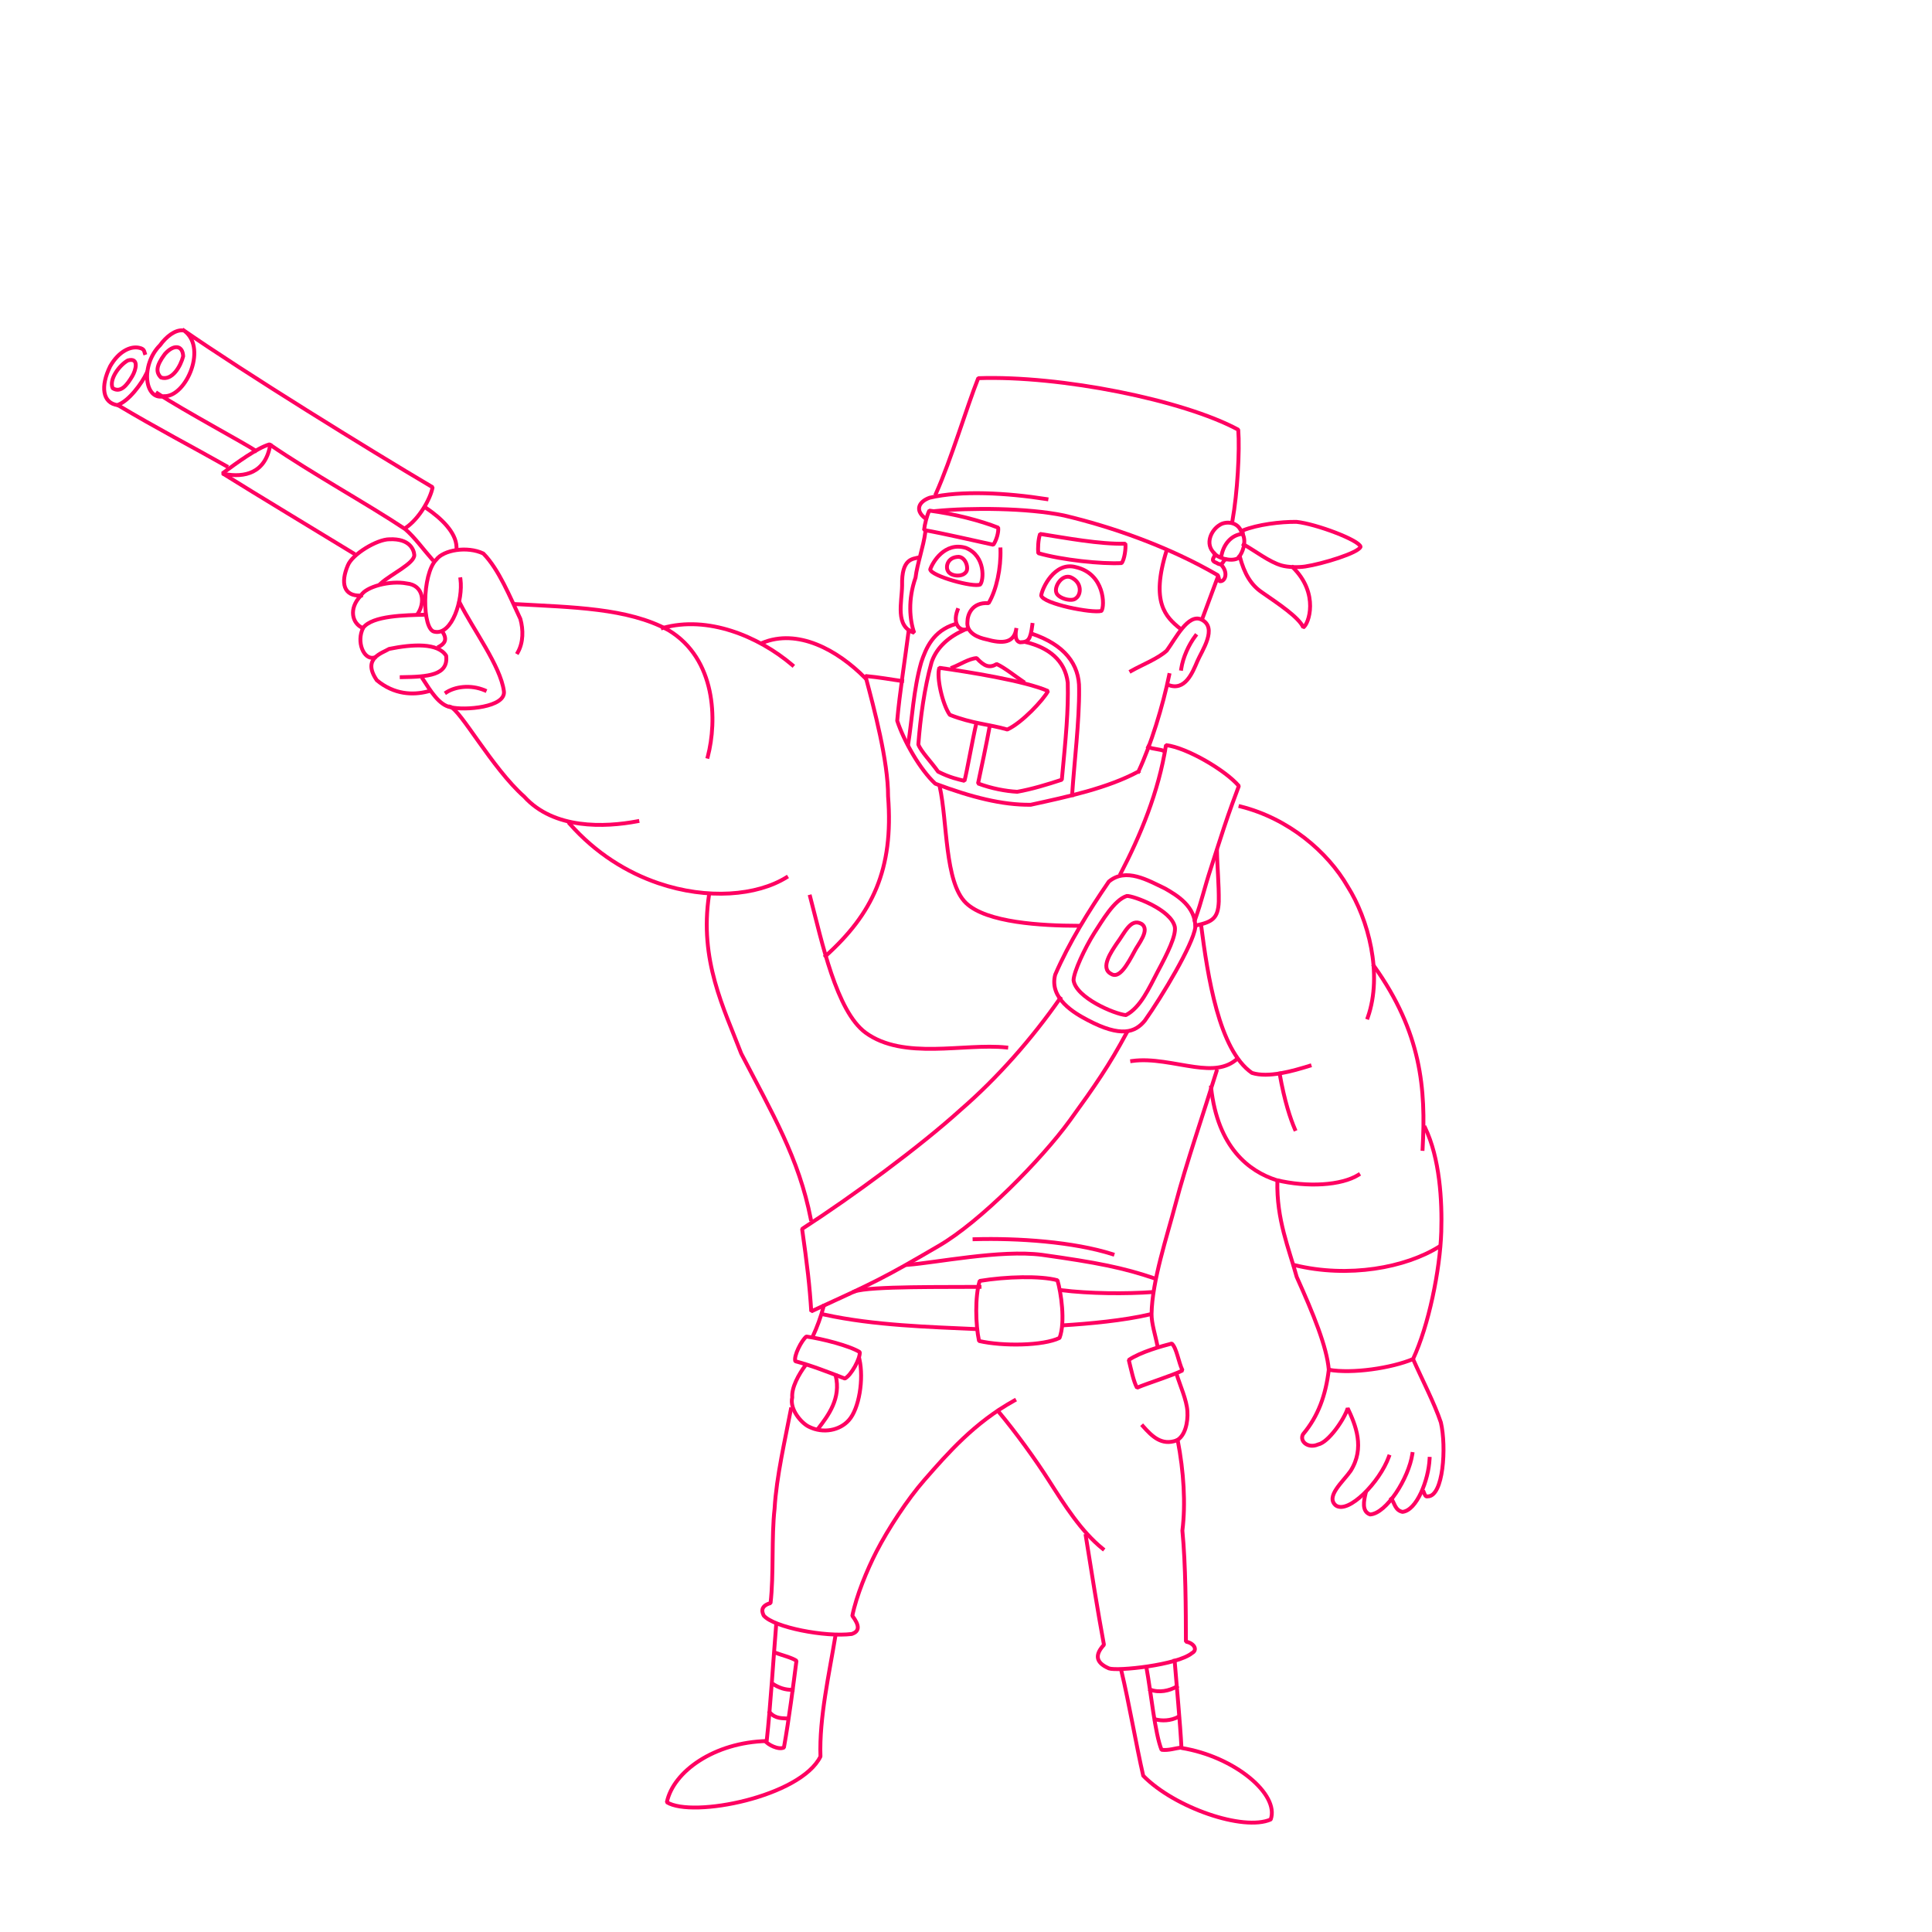 <?xml version="1.0" standalone="no"?>
<!DOCTYPE svg PUBLIC "-//W3C//DTD SVG 20010904//EN" "http://www.w3.org/TR/2001/REC-SVG-20010904/DTD/svg10.dtd">
<!-- Created using Krita: https://krita.org -->
<svg xmlns="http://www.w3.org/2000/svg" 
    xmlns:xlink="http://www.w3.org/1999/xlink"
    xmlns:krita="http://krita.org/namespaces/svg/krita"
    xmlns:sodipodi="http://sodipodi.sourceforge.net/DTD/sodipodi-0.dtd"
    width="675pt"
    height="675pt"
    viewBox="0 0 675 675">
<defs/>
<path id="shape0" transform="translate(232.988, 567.586)" fill="none" stroke="#ff0061" stroke-width="1.35" stroke-linecap="square" stroke-linejoin="bevel" d="M38.197 0C37.2 12.21 36.221 28.373 34.875 40.702C16.655 41.114 2.214 51.314 0 62.077C8.923 67.649 46.73 60.174 53.663 46.102C53.183 32.69 56.808 16.727 58.837 4.252" sodipodi:nodetypes="ccccc"/><path id="shape1" transform="translate(267.445, 577.37)" fill="none" stroke="#ff0061" stroke-width="1.35" stroke-linecap="square" stroke-linejoin="bevel" d="M3.262 0C5.529 0.859 9.183 1.741 10.819 2.864C9.789 10.838 8.235 23.208 6.444 33.172C4.512 34.143 0.673 32.063 0 30.945" sodipodi:nodetypes="cccc"/><path id="shape2" transform="translate(270, 588.319)" fill="none" stroke="#ff0061" stroke-width="1.35" stroke-linecap="square" stroke-linejoin="bevel" d="M0 0C2.228 1.401 4.241 2.087 6.919 2.081" sodipodi:nodetypes="cc"/><path id="shape3" transform="translate(268.931, 598.275)" fill="none" stroke="#ff0061" stroke-width="1.35" stroke-linecap="square" stroke-linejoin="bevel" d="M0 0C2.002 2.272 4.41 2.002 6.3 2.138" sodipodi:nodetypes="cc"/><path id="shape4" transform="translate(266.347, 489.309)" fill="none" stroke="#ff0061" stroke-width="1.35" stroke-linecap="square" stroke-linejoin="bevel" d="M88.046 0C74.005 7.812 64.838 18.373 56.624 27.763C50.716 34.517 43.945 44.826 39.839 52.821C36.583 59.161 32.827 68.271 31.44 75.216C33.856 78.415 34.172 80.615 31.215 81.572C21.97 82.726 4.072 79.271 0.503 75.16C0.126 74.349 -1.181 71.899 2.865 70.772C4.029 61.004 3.15 47.601 4.28 37.786C4.905 26.602 8.047 13.288 9.968 3.102" sodipodi:nodetypes="ccccccccc"/><path id="shape5" transform="translate(277.775, 466.956)" fill="none" stroke="#ff0061" stroke-width="1.35" stroke-linecap="square" stroke-linejoin="bevel" d="M3.95 0C2.324 1.269 -0.549 6.749 0.092 8.631C5.503 10.059 11.537 12.385 17.394 14.677C19.676 13.499 22.829 7.604 22.604 5.449C19.216 3.277 9.465 0.748 3.95 0Z" sodipodi:nodetypes="ccccc"/><path id="shape6" transform="translate(276.638, 474.891)" fill="none" stroke="#ff0061" stroke-width="1.35" stroke-linecap="square" stroke-linejoin="bevel" d="M23.625 0C25.186 6.896 23.539 17.275 19.923 21.299C16.847 24.799 11.045 26.112 5.962 23.567C3.35 22.316 -0.861 17.434 0.155 13.345C-0.132 9.891 2.371 5.297 4.888 1.969" sodipodi:nodetypes="ccccc"/><path id="shape7" transform="translate(285.891, 480.6)" fill="none" stroke="#ff0061" stroke-width="1.35" stroke-linecap="square" stroke-linejoin="bevel" d="M6.075 0C8.027 7.859 3.492 13.959 0 18.478" sodipodi:nodetypes="cc"/><path id="shape8" transform="translate(284.032, 456.376)" fill="none" stroke="#ff0061" stroke-width="1.35" stroke-linecap="square" stroke-linejoin="bevel" d="M0 10.381C1.317 7.609 2.845 3.514 3.739 0" sodipodi:nodetypes="cc"/><path id="shape9" transform="translate(288.128, 459.319)" fill="none" stroke="#ff0061" stroke-width="1.35" stroke-linecap="square" stroke-linejoin="bevel" d="M0 0C17.151 3.765 36.912 4.294 52.634 5.025" sodipodi:nodetypes="cc"/><path id="shape10" transform="translate(298.629, 449.606)" fill="none" stroke="#ff0061" stroke-width="1.35" stroke-linecap="square" stroke-linejoin="bevel" d="M0 1.599C5.14 -0.31 33 0.124 43.596 0" sodipodi:nodetypes="cc"/><path id="shape11" transform="translate(341.081, 446.226)" fill="none" stroke="#ff0061" stroke-width="1.35" stroke-linecap="square" stroke-linejoin="bevel" d="M0.975 22.281C9.394 24.205 23.46 23.96 29.1 21.212C31.223 15.658 29.589 5.139 28.369 1.075C22.458 -0.546 10.393 -0.222 1.2 1.3C-0.476 6.672 -0.249 16.608 0.975 22.281Z" sodipodi:nodetypes="ccccc"/><path id="shape12" transform="translate(370.82, 450.767)" fill="none" stroke="#ff0061" stroke-width="1.35" stroke-linecap="square" stroke-linejoin="bevel" d="M0 0C9.686 1.209 22.518 1.334 32.098 0.636" sodipodi:nodetypes="cc"/><path id="shape13" transform="translate(371.218, 459.239)" fill="none" stroke="#ff0061" stroke-width="1.35" stroke-linecap="square" stroke-linejoin="bevel" d="M0 3.818C9.207 3.263 21.43 2.125 30.428 0" sodipodi:nodetypes="cc"/><path id="shape14" transform="translate(402.327, 374.28)" fill="none" stroke="#ff0061" stroke-width="1.35" stroke-linecap="square" stroke-linejoin="bevel" d="M2.023 95.778C1.415 92.484 -0.053 88.066 0.001 84.776C0.191 73.246 5.366 57.835 8.355 46.47C12.062 32.371 18.401 13.941 22.706 0" sodipodi:nodetypes="cssc"/><path id="shape01" transform="translate(394.369, 469.406)" fill="none" stroke="#ff0061" stroke-width="1.35" stroke-linecap="square" stroke-linejoin="bevel" d="M0 5.737C0.891 9.328 1.656 13.211 2.869 15.441C6.816 13.761 15.263 11.18 18.788 9.394C17.414 6.71 16.747 1.513 15.019 0C11.594 0.89 4.07 2.949 0 5.737Z" sodipodi:nodetypes="ccccc"/><path id="shape111" transform="translate(399.319, 480.009)" fill="none" stroke="#ff0061" stroke-width="1.35" stroke-linecap="square" stroke-linejoin="bevel" d="M11.728 0C12.918 3.907 15.336 9.201 15.532 13.098C15.783 16.884 14.738 21.78 11.728 23.259C6.522 25.108 3.265 21.921 0 18.253" sodipodi:nodetypes="cccc"/><path id="shape21" transform="translate(379.35, 503.213)" fill="none" stroke="#ff0061" stroke-width="1.35" stroke-linecap="square" stroke-linejoin="bevel" d="M32.119 0C34.239 10.986 34.93 22.142 33.75 31.556C34.91 43.411 34.958 59.401 34.984 70.34C37.943 70.883 39.135 73.26 37.132 74.317C32.057 78.542 10.976 80.729 8.096 79.687C3.076 77.528 3.374 74.667 6.346 71.453C4.243 60.096 1.802 44.825 0 33.413" sodipodi:nodetypes="ccccccc"/><path id="shape31" transform="translate(348.638, 492.919)" fill="none" stroke="#ff0061" stroke-width="1.35" stroke-linecap="square" stroke-linejoin="bevel" d="M36.621 48.177C29.087 42.147 23.177 32.712 18.006 24.63C13.143 16.988 6.197 7.389 0 0" sodipodi:nodetypes="ccc"/><path id="shape41" transform="translate(391.781, 580.234)" fill="none" stroke="#ff0061" stroke-width="1.35" stroke-linecap="square" stroke-linejoin="bevel" d="M0 3.5C2.629 14.446 5.226 29.699 7.637 40.172C18.572 51.348 42.691 59.653 52.184 55.446C55.284 46.682 39.59 33.467 21.001 30.468C20.526 21.401 19.331 9.14 18.615 0" sodipodi:nodetypes="ccccc"/><path id="shape51" transform="translate(400.572, 582.78)" fill="none" stroke="#ff0061" stroke-width="1.35" stroke-linecap="square" stroke-linejoin="bevel" d="M0 0C1.575 8.567 2.96 23.022 5.25 28.558C7.671 28.87 10.095 28.001 12.171 27.763" sodipodi:nodetypes="ccc"/><path id="shape61" transform="translate(401.924, 589.263)" fill="none" stroke="#ff0061" stroke-width="1.35" stroke-linecap="square" stroke-linejoin="bevel" d="M0 1.074C3.042 2.239 6.635 1.478 9.148 0" sodipodi:nodetypes="cc"/><path id="shape71" transform="translate(403.594, 599.803)" fill="none" stroke="#ff0061" stroke-width="1.35" stroke-linecap="square" stroke-linejoin="bevel" d="M0 0.875C2.255 1.508 5.437 1.478 8.114 0" sodipodi:nodetypes="cc"/><path id="shape81" transform="translate(317.164, 437.968)" fill="none" stroke="#ff0061" stroke-width="1.35" stroke-linecap="square" stroke-linejoin="bevel" d="M0 3.929C9.729 3.221 32.344 -1.437 46.886 0.444C66.011 3.129 75.285 4.931 86.486 8.769" sodipodi:nodetypes="ccc"/><path id="shape91" transform="translate(340.481, 432.879)" fill="none" stroke="#ff0061" stroke-width="1.35" stroke-linecap="square" stroke-linejoin="bevel" d="M0 0.077C15.086 -0.353 34.611 0.965 48.206 5.308" sodipodi:nodetypes="cc"/><path id="shape101" transform="translate(280.238, 348.785)" fill="none" stroke="#ff0061" stroke-width="1.35" stroke-linecap="square" stroke-linejoin="bevel" d="M90.145 0C80.332 14.07 68.35 27.72 55.462 38.89C41.106 51.901 17.565 69.225 0 80.571C1.783 93.127 2.668 100.671 3.197 109.381C25.648 99.094 28.569 97.713 47.543 86.613C62.32 78.121 83.842 56.016 93.463 42.805C102.469 30.382 107.221 23.521 113.4 12.031" sodipodi:nodetypes="ccccccc"/><path id="shape1111" transform="translate(368.327, 305.773)" fill="none" stroke="#ff0061" stroke-width="1.35" stroke-linecap="square" stroke-linejoin="bevel" d="M0.335 34.765C-1.835 43.058 7.067 48.223 11.698 50.627C23.356 56.8 28.313 54.923 31.666 50.796C37.716 42.253 48.492 24.252 49.273 18.283C49.47 10.95 42.855 7.017 38.754 4.671C32.773 1.813 25.029 -2.793 19.066 2.252C12.065 12.474 5.083 23.741 0.335 34.765Z" sodipodi:nodetypes="ccccccc"/><path id="shape121" transform="translate(375.075, 313.029)" fill="none" stroke="#ff0061" stroke-width="1.35" stroke-linecap="square" stroke-linejoin="bevel" d="M18.281 41.627C23.398 39.002 26.414 32.113 29.363 26.496C32.893 19.901 35.809 13.966 35.401 10.896C34.201 4.704 20.717 -0.109 18.619 0.002C14.142 1.394 9.924 8.884 7.24 12.964C3.883 18.307 0.105 26.455 0 29.421C0.763 35.487 14.261 41.267 18.281 41.627Z" sodipodi:nodetypes="ccccccc"/><path id="shape131" transform="translate(386.524, 322.292)" fill="none" stroke="#ff0061" stroke-width="1.35" stroke-linecap="square" stroke-linejoin="bevel" d="M12.261 0.47C8.457 -1.587 6.51 3.538 3.587 7.44C1.88 10.03 -2.299 15.889 1.638 17.941C4.507 19.852 7.342 14.729 9.792 10.185C10.943 7.733 15.542 2.58 12.261 0.47Z" sodipodi:nodetypes="ccccc"/><path id="shape141" transform="translate(391.543, 260.326)" fill="none" stroke="#ff0061" stroke-width="1.35" stroke-linecap="square" stroke-linejoin="bevel" d="M0 44.826C6.825 31.74 13.27 16.346 15.83 0C23.148 0.877 36.624 8.803 41.286 14.279C40.2 17.176 38.033 22.924 36.036 28.996C33.75 35.947 32.996 38.43 31.82 42.042C28.667 51.718 28.695 53.302 25.933 61.134" sodipodi:nodetypes="cccccc"/><path id="shape15" transform="translate(417.937, 297.338)" fill="none" stroke="#ff0061" stroke-width="1.35" stroke-linecap="square" stroke-linejoin="bevel" d="M7.256 0C7.321 5.394 7.96 11.425 7.875 17.663C7.642 23.554 5.603 24.751 0 25.988" sodipodi:nodetypes="ccc"/><path id="shape16" transform="translate(395.55, 369.9)" fill="none" stroke="#ff0061" stroke-width="1.35" stroke-linecap="square" stroke-linejoin="bevel" d="M0 0.787C7.015 -0.197 14.793 1.886 21.794 2.853C27.84 3.687 32.838 3.525 36.731 0" sodipodi:nodetypes="ccc"/><path id="shape17" transform="translate(419.625, 323.1)" fill="none" stroke="#ff0061" stroke-width="1.35" stroke-linecap="square" stroke-linejoin="bevel" d="M37.913 49.275C32.04 51.086 23.528 53.582 17.775 51.75C6.246 43.795 2.31 17.991 0 0" sodipodi:nodetypes="ccc"/><path id="shape18" transform="translate(447.068, 375.076)" fill="none" stroke="#ff0061" stroke-width="1.35" stroke-linecap="square" stroke-linejoin="bevel" d="M5.33 19.41C3.806 15.843 1.732 9.824 0 0" sodipodi:nodetypes="cc"/><path id="shape19" transform="translate(423.124, 379.928)" fill="none" stroke="#ff0061" stroke-width="1.35" stroke-linecap="square" stroke-linejoin="bevel" d="M51.468 30.547C45.553 34.249 33.66 34.979 22.831 32.377C13.317 29.331 2.315 21.089 0 0" sodipodi:nodetypes="ccc"/><path id="shape20" transform="translate(433.406, 281.756)" fill="none" stroke="#ff0061" stroke-width="1.35" stroke-linecap="square" stroke-linejoin="bevel" d="M0 0C16.886 4.236 30.454 15.874 37.462 28.012C44.565 39.211 49.83 58.518 44.448 73.751" sodipodi:nodetypes="ccc"/><path id="shape211" transform="translate(480.038, 337.5)" fill="none" stroke="#ff0061" stroke-width="1.35" stroke-linecap="square" stroke-linejoin="bevel" d="M0 0C16.551 23.148 18.176 42.9 16.988 63.9" sodipodi:nodetypes="cc"/><path id="shape22" transform="translate(446.269, 394.009)" fill="none" stroke="#ff0061" stroke-width="1.35" stroke-linecap="square" stroke-linejoin="bevel" d="M0.018 18.529C-0.32 32.145 4.075 42.213 6.765 52.105C12.613 65.117 17.321 76.573 17.982 84.561C26.213 86.013 39.843 83.984 47.415 80.822C52.86 69.185 56.849 49.776 57.279 36.354C57.627 25.513 56.746 10.588 51.631 0" sodipodi:nodetypes="cccccc"/><path id="shape23" transform="translate(452.159, 435.534)" fill="none" stroke="#ff0061" stroke-width="1.35" stroke-linecap="square" stroke-linejoin="bevel" d="M0 6.444C19.02 11.113 38.971 7.342 50.673 0" sodipodi:nodetypes="cc"/><path id="shape24" transform="translate(454.937, 478.57)" fill="none" stroke="#ff0061" stroke-width="1.35" stroke-linecap="square" stroke-linejoin="bevel" d="M9.314 0C8.248 8.941 5.59 16.252 0.325 22.512C-1.031 24.969 2.076 27.645 5.575 26.092C9.151 25.416 14.727 17.348 15.917 13.444C18.708 19.313 21.985 27.308 16.951 35.32C14.319 39.104 8.042 44.309 11.78 47.411C16.177 50.474 27.101 39.285 30.315 30.348" sodipodi:nodetypes="ccccccc"/><path id="shape25" transform="translate(476.528, 508.003)" fill="none" stroke="#ff0061" stroke-width="1.35" stroke-linecap="square" stroke-linejoin="bevel" d="M0.571 13.802C0.026 16.145 -0.905 20.059 2.162 21.12C7.843 20.778 15.633 8.524 16.918 0" sodipodi:nodetypes="ccc"/><path id="shape26" transform="translate(486.113, 509.681)" fill="none" stroke="#ff0061" stroke-width="1.35" stroke-linecap="square" stroke-linejoin="bevel" d="M0 13.978C1.156 15.446 1.252 17.96 3.881 18.534C8.843 18.053 12.982 7.49 13.359 0" sodipodi:nodetypes="ccc"/><path id="shape27" transform="translate(493.706, 474.863)" fill="none" stroke="#ff0061" stroke-width="1.35" stroke-linecap="square" stroke-linejoin="bevel" d="M3.737 46.505C4.095 47.404 4.375 48.171 5.109 47.937C10.567 48.023 11.709 30.698 9.703 22.106C7.49 15.464 2.911 6.632 0 0" sodipodi:nodetypes="cccc"/><path id="shape28" transform="translate(246.93, 312.638)" fill="none" stroke="#ff0061" stroke-width="1.35" stroke-linecap="square" stroke-linejoin="bevel" d="M36.345 113.288C32.205 92.002 22.848 76.282 12.045 55.462C5.955 39.556 -2.671 22.844 0.795 0" sodipodi:nodetypes="ccc"/><path id="shape29" transform="translate(283.037, 313.266)" fill="none" stroke="#ff0061" stroke-width="1.35" stroke-linecap="square" stroke-linejoin="bevel" d="M68.525 52.697C53.777 51.144 32.698 57.25 19.363 47.522C9.138 39.984 4.117 15.671 0 0" sodipodi:nodetypes="ccc"/><path id="shape30" transform="translate(328.301, 274.764)" fill="none" stroke="#ff0061" stroke-width="1.35" stroke-linecap="square" stroke-linejoin="bevel" d="M48.287 48.684C35.746 48.651 16.387 47.646 9.199 40.729C1.661 33.477 2.76 12.219 0 0" sodipodi:nodetypes="ccc"/><path id="shape311" transform="translate(395.202, 216.099)" fill="none" stroke="#ff0061" stroke-width="1.35" stroke-linecap="square" stroke-linejoin="bevel" d="M0 18.333C3.733 16.195 9.373 14.031 12.442 11.207C15.456 7.094 19.893 -1.879 24.535 0.351C30.413 3.177 24.647 11.35 23.129 14.919C21.453 18.874 18.826 25.52 12.948 23.188" sodipodi:nodetypes="ccccc"/><path id="shape32" transform="translate(412.703, 222.142)" fill="none" stroke="#ff0061" stroke-width="1.35" stroke-linecap="square" stroke-linejoin="bevel" d="M4.972 0C2.601 3.086 0.568 7.666 0 11.495" sodipodi:nodetypes="cc"/><path id="shape33" transform="translate(313.465, 220.273)" fill="none" stroke="#ff0061" stroke-width="1.35" stroke-linecap="square" stroke-linejoin="bevel" d="M95.022 15.592C92.834 26.295 88.575 40.197 84.283 49.281M84.283 49.281C73.526 55.076 59.643 58.064 46.656 60.895C36.708 61.02 25.871 58.232 13.325 53.537C8.065 48.731 2.327 38.667 0 31.541C0.796 22.254 2.812 9.462 4.017 0" sodipodi:nodetypes="ccccccc"/><path id="shape34" transform="translate(314.672, 185.907)" fill="none" stroke="#ff0061" stroke-width="1.35" stroke-linecap="square" stroke-linejoin="bevel" d="M8.617 0C7.985 5.054 5.77 11.083 5.197 15.91C2.489 23.61 3.15 30.706 4.719 35.161C-2.029 32.991 0.413 24.617 0.503 18.694C0.272 9.007 4.29 9.458 6.39 8.83" sodipodi:nodetypes="ccccc"/><path id="shape35" transform="translate(322.852, 178.39)" fill="none" stroke="#ff0061" stroke-width="1.35" stroke-linecap="square" stroke-linejoin="bevel" d="M25.893 5.966C19.708 3.519 10.661 1.162 1.83 0C1.007 1.681 0.196 4.806 0 6.801C6.96 8.01 16.819 10.349 24.183 11.932C25.195 10.578 26.118 7.57 25.893 5.966Z" sodipodi:nodetypes="ccccc"/><path id="shape36" transform="translate(362.681, 186.544)" fill="none" stroke="#ff0061" stroke-width="1.35" stroke-linecap="square" stroke-linejoin="bevel" d="M0.702 0C-0.004 2.061 -0.089 5.236 0.065 6.722C8.393 9.114 22.145 10.56 29.18 10.182C30.204 8.972 30.725 4.877 30.493 3.421C21.299 3.612 10.122 1.463 0.702 0Z" sodipodi:nodetypes="ccccc"/><path id="shape37" transform="translate(325, 191.002)" fill="none" stroke="#ff0061" stroke-width="1.35" stroke-linecap="square" stroke-linejoin="bevel" d="M0 7.952C0.345 10.259 15.196 14.367 17.461 13.202C18.685 11.878 19.442 3.316 12.501 0.434C5.004 -1.867 0.756 5.614 0 7.952Z" sodipodi:nodetypes="cccc"/><path id="shape38" transform="translate(330.855, 194.538)" fill="none" stroke="#ff0061" stroke-width="1.35" stroke-linecap="square" stroke-linejoin="bevel" d="M4.089 0C0.163 0.063 -0.555 3.498 0.35 4.972C1.204 6.738 5.223 7.261 6.645 5.33C7.678 4.108 6.652 0.21 4.089 0Z" sodipodi:nodetypes="cccc"/><path id="shape39" transform="translate(363.78, 197.858)" fill="none" stroke="#ff0061" stroke-width="1.35" stroke-linecap="square" stroke-linejoin="bevel" d="M0 10.204C0.667 13.111 17.834 16.497 21.041 15.574C22.267 13.937 22.234 2.53 11.972 0.26C4.585 -1.685 0.256 7.827 0 10.204Z" sodipodi:nodetypes="cccc"/><path id="shape40" transform="translate(368.92, 201.489)" fill="none" stroke="#ff0061" stroke-width="1.35" stroke-linecap="square" stroke-linejoin="bevel" d="M5.122 0.169C2.124 -0.895 -0.585 3.324 0.11 5.459C0.523 7.464 5.598 8.984 7.031 7.488C8.812 6.241 9.253 1.966 5.122 0.169Z" sodipodi:nodetypes="cccc"/><path id="shape411" transform="translate(337.97, 191.953)" fill="none" stroke="#ff0061" stroke-width="1.35" stroke-linecap="square" stroke-linejoin="bevel" d="M11.57 0C11.764 6.476 10.229 14.064 7.434 18.774C1.451 18.365 0.054 23.008 0.036 25.217C-0.456 29.411 4.256 30.917 6.479 31.382C12.351 33.048 16.43 32.804 17.139 27.484C16.82 29.099 16.444 32.001 18.412 32.456C21.322 32.387 22.035 31.597 22.707 26.371" sodipodi:nodetypes="ccccccc"/><path id="shape42" transform="translate(333.925, 213.153)" fill="none" stroke="#ff0061" stroke-width="1.35" stroke-linecap="square" stroke-linejoin="bevel" d="M0.621 0C-1.42 5.386 2.045 7.78 4.161 6.483" sodipodi:nodetypes="cc"/><path id="shape43" transform="translate(317.306, 218.045)" fill="none" stroke="#ff0061" stroke-width="1.35" stroke-linecap="square" stroke-linejoin="bevel" d="M16.404 0C8.672 2.379 6.195 8.435 4.551 13.364C1.832 22.905 1.365 33.31 0 41.858" sodipodi:nodetypes="ccc"/><path id="shape44" transform="translate(360.439, 221.386)" fill="none" stroke="#ff0061" stroke-width="1.35" stroke-linecap="square" stroke-linejoin="bevel" d="M0 0C11.469 3.827 16.729 10.754 16.577 19.336C16.684 30.413 14.864 45.264 14.13 56.376" sodipodi:nodetypes="ccc"/><path id="shape45" transform="translate(320.85, 220.388)" fill="none" stroke="#ff0061" stroke-width="1.35" stroke-linecap="square" stroke-linejoin="bevel" d="M15.412 0C9.641 2.661 6.037 6.664 4.612 11.025C2.108 20.017 0.69 30.517 0 39.712C0.961 42.239 4.482 45.755 6.894 49.206C11.068 51.321 13.948 51.891 16.122 52.428C17.07 48.745 18.849 38.368 20.25 32.344" sodipodi:nodetypes="cccccc"/><path id="shape46" transform="translate(341.705, 224.438)" fill="none" stroke="#ff0061" stroke-width="1.35" stroke-linecap="square" stroke-linejoin="bevel" d="M17.058 0C24.58 1.874 30.397 6.194 31.345 14.062C31.6 23.881 30.664 33.339 29.274 47.98C24.087 49.682 18.813 51.279 13.682 52.196C9.689 51.971 4.812 51.081 0 49.292C1.032 44.509 3.008 35.204 4.097 29.166" sodipodi:nodetypes="cccccc"/><path id="shape47" transform="translate(327.899, 233.319)" fill="none" stroke="#ff0061" stroke-width="1.35" stroke-linecap="square" stroke-linejoin="bevel" d="M38.267 8.114C36.691 11.131 29.169 19.234 24.028 21.558C17.799 19.741 11.767 19.516 3.942 16.427C1.424 12.94 -0.805 3.22 0.282 0C10.07 1.37 30.122 4.539 38.267 8.114Z" sodipodi:nodetypes="ccccc"/><path id="shape48" transform="translate(332.795, 229.938)" fill="none" stroke="#ff0061" stroke-width="1.35" stroke-linecap="square" stroke-linejoin="bevel" d="M0 3.262C2.53 2.283 5.867 0.105 8.432 0C11.14 2.938 12.953 3.54 15.433 2.068C18.396 3.45 21.864 6.328 24.621 8.154" sodipodi:nodetypes="cccc"/><path id="shape49" transform="translate(321.099, 172.303)" fill="none" stroke="#ff0061" stroke-width="1.35" stroke-linecap="square" stroke-linejoin="bevel" d="M44.511 2.069C30.665 -0.099 14.639 -1.022 3.702 1.592C0.085 2.878 -1.659 5.816 2.111 8.752" sodipodi:nodetypes="ccc"/><path id="shape50" transform="translate(326.953, 177.809)" fill="none" stroke="#ff0061" stroke-width="1.35" stroke-linecap="square" stroke-linejoin="bevel" d="M0 0.729C11.874 -0.445 32 -0.387 44.782 2.291C61.52 6.237 81.344 13.167 98.466 23.116C98.866 23.552 99.013 25.075 99.084 25.226C100.949 25.623 102.24 22.599 100.041 19.882" sodipodi:nodetypes="ccccc"/><path id="shape511" transform="translate(405.161, 192.271)" fill="none" stroke="#ff0061" stroke-width="1.35" stroke-linecap="square" stroke-linejoin="bevel" d="M2.45 0C-3.296 18.276 2.236 23.336 7.064 27.285" sodipodi:nodetypes="cc"/><path id="shape52" transform="translate(420.019, 201.881)" fill="none" stroke="#ff0061" stroke-width="1.35" stroke-linecap="square" stroke-linejoin="bevel" d="M5.344 0C3.741 4.32 1.603 10.08 0 14.4" sodipodi:nodetypes="cc"/><path id="shape53" transform="translate(327.028, 132.051)" fill="none" stroke="#ff0061" stroke-width="1.35" stroke-linecap="square" stroke-linejoin="bevel" d="M0 40.333C5.379 28.257 10.733 10.118 14.747 0.08C43.502 -0.926 86.405 7.703 105.591 18.08C106.146 25.355 105.292 40.283 103.573 49.799" sodipodi:nodetypes="cccc"/><path id="shape54" transform="translate(422.553, 182.602)" fill="none" stroke="#ff0061" stroke-width="1.35" stroke-linecap="square" stroke-linejoin="bevel" d="M11.247 3.473C10.049 -0.562 5.47 -0.54 3.54 0.83C0.72 2.506 -1.842 7.45 1.797 10.786C2.783 12.255 7.267 13.694 9.784 12.53C11.731 10.812 13.239 5.97 11.247 3.473Z" sodipodi:nodetypes="ccccc"/><path id="shape55" transform="translate(423.756, 193.822)" fill="none" stroke="#ff0061" stroke-width="1.35" stroke-linecap="square" stroke-linejoin="bevel" d="M0.601 0C0.804 0.847 -1.262 1.913 1.277 2.824C3.521 4.286 3.421 2.044 4.34 1.71" sodipodi:nodetypes="ccc"/><path id="shape56" transform="translate(433.181, 194.513)" fill="none" stroke="#ff0061" stroke-width="1.35" stroke-linecap="square" stroke-linejoin="bevel" d="M0 0C1.552 5.951 3.921 9.879 7.706 12.431C13.482 16.434 20.651 21.184 22.163 24.694C24.05 23.613 27.844 12.876 18.506 3.712" sodipodi:nodetypes="cccc"/><path id="shape57" transform="translate(434.141, 182.324)" fill="none" stroke="#ff0061" stroke-width="1.35" stroke-linecap="square" stroke-linejoin="bevel" d="M0.398 7.919C4.359 10.114 9.36 14.041 13.603 15.237C15.93 15.893 19.465 15.958 21.876 15.595C27.851 14.696 40.459 10.864 41.207 8.714C40.767 6.4 25.759 0.74 18.853 0.003C13.277 -0.066 5.259 0.918 0 3.026" sodipodi:nodetypes="cccccc"/><path id="shape58" transform="translate(426.704, 186.504)" fill="none" stroke="#ff0061" stroke-width="1.35" stroke-linecap="square" stroke-linejoin="bevel" d="M7.517 0C3.439 0.311 0.688 3.75 0 7.875" sodipodi:nodetypes="cc"/><path id="shape59" transform="translate(288.45, 236.183)" fill="none" stroke="#ff0061" stroke-width="1.35" stroke-linecap="square" stroke-linejoin="bevel" d="M0 97.83C16.335 83.115 23.813 67.67 21.825 42.03C21.862 29.672 16.941 11.402 13.918 0C19.219 0.505 22.883 1.225 26.725 1.75" sodipodi:nodetypes="cccc"/><path id="shape611" transform="translate(199.033, 287.81)" fill="none" stroke="#ff0061" stroke-width="1.35" stroke-linecap="square" stroke-linejoin="bevel" d="M75.692 18.752C65.424 25.103 48.187 26.638 30.953 20.754C20.045 17.029 9.138 10.332 0 0" sodipodi:nodetypes="ccc"/><path id="shape62" transform="translate(266.252, 222.966)" fill="none" stroke="#ff0061" stroke-width="1.35" stroke-linecap="square" stroke-linejoin="bevel" d="M35.956 13.852C26.289 4.085 12.405 -3.506 0 1.681" sodipodi:nodetypes="cc"/><path id="shape63" transform="translate(231.569, 218.086)" fill="none" stroke="#ff0061" stroke-width="1.35" stroke-linecap="square" stroke-linejoin="bevel" d="M45.264 14.278C33.242 4.066 15.614 -3.06 0 1.311" sodipodi:nodetypes="cc"/><path id="shape64" transform="translate(180, 211.05)" fill="none" stroke="#ff0061" stroke-width="1.35" stroke-linecap="square" stroke-linejoin="bevel" d="M67.275 53.325C70.582 40.736 70.217 19.159 53.55 9.113C39.283 1.316 19.883 1.143 0 0" sodipodi:nodetypes="ccc"/><path id="shape65" transform="translate(157.275, 246.938)" fill="none" stroke="#ff0061" stroke-width="1.35" stroke-linecap="square" stroke-linejoin="bevel" d="M65.419 39.994C53.98 42.154 36.232 42.859 25.875 31.387C14.654 21.464 3.612 1.022 0 0" sodipodi:nodetypes="ccc"/><path id="shape66" transform="translate(148.562, 191.994)" fill="none" stroke="#ff0061" stroke-width="1.35" stroke-linecap="square" stroke-linejoin="bevel" d="M32.339 35.931C34.296 32.478 34.309 28.024 33.239 24.231C29.744 16.88 25.752 6.899 20.301 1.394C14.644 -1.291 6.339 0.164 3.876 3.531C-1.195 8.531 -1.193 28.233 3.313 28.731C9.376 29.944 13.27 17.526 12.313 10.394" sodipodi:nodetypes="cccccc"/><path id="shape67" transform="translate(147.723, 210.568)" fill="none" stroke="#ff0061" stroke-width="1.35" stroke-linecap="square" stroke-linejoin="bevel" d="M12.887 0C17.517 9.26 27.133 22.089 28.32 30.865C29.195 36.572 14.544 37.746 9.705 36.513C5.701 35.805 2.687 30.79 0 26.649" sodipodi:nodetypes="cccc"/><path id="shape68" transform="translate(129.75, 225.512)" fill="none" stroke="#ff0061" stroke-width="1.35" stroke-linecap="square" stroke-linejoin="bevel" d="M19.644 16.08C14.544 17.379 8.008 17.224 1.903 12.153C-3.426 4.422 3.888 2.665 6.2 1.204C14.499 -0.485 23.274 -0.963 26.127 3.591C26.954 10.402 19.834 10.961 10.594 11.076" sodipodi:nodetypes="ccccc"/><path id="shape69" transform="translate(155.997, 239.961)" fill="none" stroke="#ff0061" stroke-width="1.35" stroke-linecap="square" stroke-linejoin="bevel" d="M13.364 1.233C8.257 -0.919 2.9 0.029 0 1.909" sodipodi:nodetypes="cc"/><path id="shape70" transform="translate(125.917, 214.763)" fill="none" stroke="#ff0061" stroke-width="1.35" stroke-linecap="square" stroke-linejoin="bevel" d="M4.864 14.963C1.155 15.98 -1.535 9.39 0.983 4.556C4.249 0.285 15.653 0.186 22.583 0" sodipodi:nodetypes="ccc"/><path id="shape711" transform="translate(153.45, 220.613)" fill="none" stroke="#ff0061" stroke-width="1.35" stroke-linecap="square" stroke-linejoin="bevel" d="M1.069 0C2.942 2.768 1.952 4.207 0 5.287" sodipodi:nodetypes="cc"/><path id="shape72" transform="translate(123.325, 203.552)" fill="none" stroke="#ff0061" stroke-width="1.35" stroke-linecap="square" stroke-linejoin="bevel" d="M22.588 10.929C25.178 7.254 24.863 0.881 18.751 0.293C12.99 -0.835 4.409 1.446 2.788 4.516C-1.67 9.089 -0.27 14.328 3.398 15.845" sodipodi:nodetypes="cccc"/><path id="shape73" transform="translate(120.209, 188.395)" fill="none" stroke="#ff0061" stroke-width="1.35" stroke-linecap="square" stroke-linejoin="bevel" d="M5.904 19.674C-0.223 20.009 -1.276 15.157 1.343 9.086C2.906 5.233 11.509 0.012 15.861 0.018C22.919 -0.297 24.399 3.652 24.532 5.467C24.729 8.38 16.175 12.348 12.877 15.411" sodipodi:nodetypes="ccccc"/><path id="shape74" transform="translate(77.738, 155.25)" fill="none" stroke="#ff0061" stroke-width="1.35" stroke-linecap="square" stroke-linejoin="bevel" d="M45.675 38.025C31.973 29.655 12.427 17.886 0 10.125C5.165 6.329 12.063 1.268 16.425 0C31.694 10.463 50.386 20.653 63.788 29.587C67.009 32.301 70.403 36.99 73.237 40.163" sodipodi:nodetypes="ccccc"/><path id="shape75" transform="translate(78.476, 155.531)" fill="none" stroke="#ff0061" stroke-width="1.35" stroke-linecap="square" stroke-linejoin="bevel" d="M15.912 0C14.227 9.848 6.895 11.377 0 10.091" sodipodi:nodetypes="cc"/><path id="shape76" transform="translate(148.996, 177.555)" fill="none" stroke="#ff0061" stroke-width="1.35" stroke-linecap="square" stroke-linejoin="bevel" d="M10.501 13.603C10.374 8.339 4.936 3.382 0 0" sodipodi:nodetypes="cc"/><path id="shape77" transform="translate(51.396, 115.108)" fill="none" stroke="#ff0061" stroke-width="1.35" stroke-linecap="square" stroke-linejoin="bevel" d="M90.362 69.288C95.007 66.153 98.978 59.257 99.748 55.128C77.122 41.729 34.281 15.251 12.323 0C21.545 5.571 13.696 23.671 5.92 23.308C-0.891 25.068 -2.436 12.456 4.528 5.489C6.698 2.468 9.773 0.121 12.403 0.318" sodipodi:nodetypes="cccccc"/><path id="shape78" transform="translate(55.013, 137.419)" fill="none" stroke="#ff0061" stroke-width="1.35" stroke-linecap="square" stroke-linejoin="bevel" d="M0 0C8.933 5.887 31.116 17.822 34.242 20.01" sodipodi:nodetypes="cc"/><path id="shape79" transform="translate(36.387, 121.381)" fill="none" stroke="#ff0061" stroke-width="1.35" stroke-linecap="square" stroke-linejoin="bevel" d="M42.701 41.462C31.202 34.942 18.182 28.163 4.82 20.177C-0.688 19.496 -1.312 13.511 2.117 6.559C5.131 1.317 9.284 -0.572 12.298 0.147C14.008 0.51 13.964 1.321 14.182 1.947M14.883 8.881C13.151 12.64 8.624 18.688 4.82 20.058" sodipodi:nodetypes="ccccccc"/><path id="shape80" transform="translate(55.026, 121.291)" fill="none" stroke="#ff0061" stroke-width="1.35" stroke-linecap="square" stroke-linejoin="bevel" d="M8.972 3.165C8.12 6.57 5.154 11.896 1.216 10.602C-0.617 8.756 -0.54 6.561 2.568 2.409C5.556 -0.986 8.777 -0.844 8.972 3.165Z" sodipodi:nodetypes="cccc"/><path id="shape811" transform="translate(39.073, 125.752)" fill="none" stroke="#ff0061" stroke-width="1.35" stroke-linecap="square" stroke-linejoin="bevel" d="M5.594 0.175C9.716 -0.96 8.321 3.714 7.145 5.664C5.353 8.674 3.141 11.674 0.304 9.88C-1.102 6.83 2.663 1.786 5.594 0.175Z" sodipodi:nodetypes="cccc"/><path id="shape011" transform="translate(401.168, 260.962)" fill="none" stroke="#ff0061" stroke-width="1.35" stroke-linecap="square" stroke-linejoin="bevel" d="M0 0C1.586 0.844 4.102 0.668 5.688 1.511" sodipodi:nodetypes="cc"/>
</svg>

